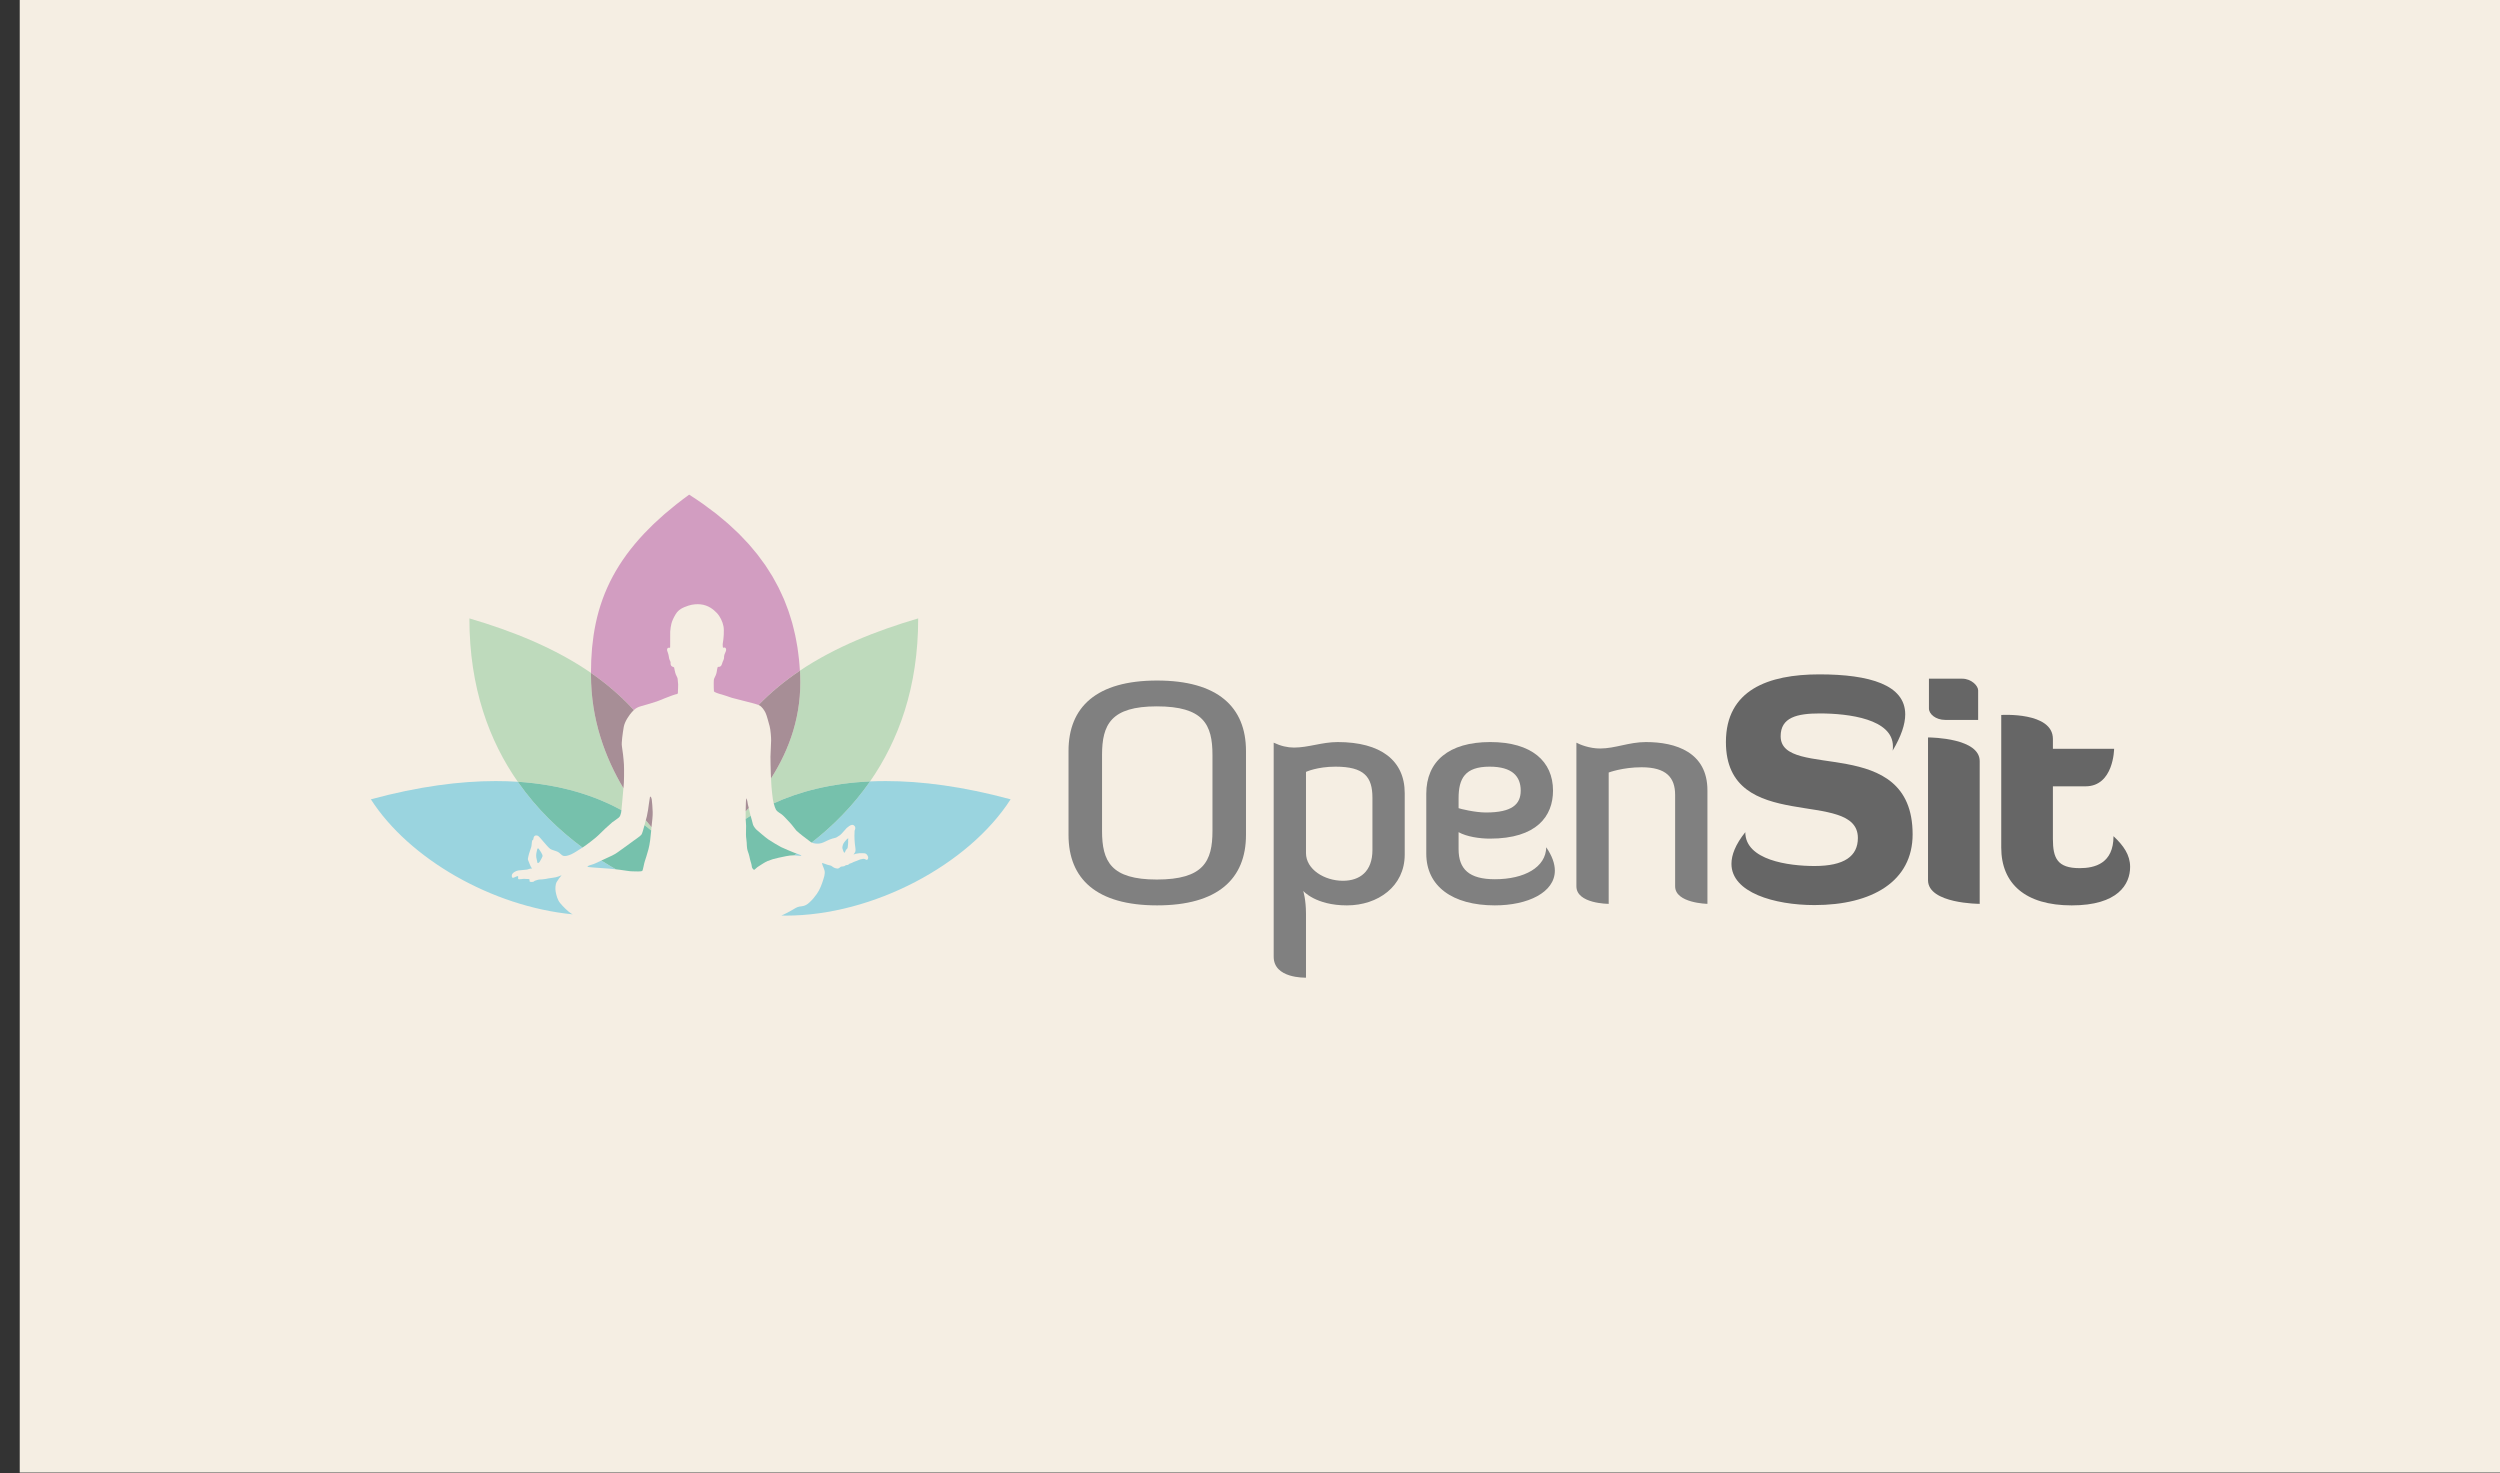<?xml version="1.0" encoding="utf-8"?>
<!-- Generator: Adobe Illustrator 15.1.0, SVG Export Plug-In . SVG Version: 6.00 Build 0)  -->
<!DOCTYPE svg PUBLIC "-//W3C//DTD SVG 1.1//EN" "http://www.w3.org/Graphics/SVG/1.1/DTD/svg11.dtd">
<svg version="1.1" id="Layer_1" xmlns="http://www.w3.org/2000/svg" xmlns:xlink="http://www.w3.org/1999/xlink" x="0px" y="0px"
	 width="661.636px" height="389.877px" viewBox="0 0 661.636 389.877" enable-background="new 0 0 661.636 389.877"
	 xml:space="preserve">
<rect x="0" y="0" width="661.636" height="389.877" fill="#333333" stroke="none"/>
<rect x="5.224" y="-0.159" fill="#F5EEE3" width="656.412" height="389.876"/>
<g>
	<path fill="none" d="M402.463,209.246c0-3.743-2.198-6.346-8.225-6.346c-6.511,0-8.219,3.093-8.219,8.384v2.605
		c0.407,0.16,4.313,1.14,7.244,1.14C400.104,215.03,402.463,212.912,402.463,209.246z"/>
	<path fill="none" d="M353.453,202.9c-4.886,0-7.816,1.383-7.816,1.383v21.492c0,4.315,4.887,7.326,9.772,7.326
		c4.473,0,7.812-2.443,7.812-8.142v-13.84C363.221,205.583,361.022,202.9,353.453,202.9z"/>
	<path fill="none" d="M306.151,186.942c-12.131,0-14.49,4.803-14.49,12.865v20.106c0,8.057,2.359,12.86,14.49,12.86
		c12.371,0,14.734-4.803,14.734-12.86v-20.106C320.885,191.746,318.522,186.942,306.151,186.942z"/>
	<path fill="#808080" d="M306.232,180.106c-16.038,0-23.444,7.001-23.444,18.641v22.224c0,11.642,7.407,18.643,23.444,18.643
		c16.037,0,23.524-7.001,23.524-18.644v-22.224C329.757,187.107,322.269,180.106,306.232,180.106z M320.885,219.913
		c0,8.057-2.363,12.86-14.734,12.86c-12.131,0-14.49-4.803-14.49-12.86v-20.106c0-8.062,2.359-12.865,14.49-12.865
		c12.371,0,14.734,4.803,14.734,12.865V219.913z"/>
	<path fill="#808080" d="M354.021,196.389c-4.148,0-7.734,1.46-11.558,1.46c-1.708,0-3.503-0.405-5.376-1.3v56.658
		c0,5.781,8.307,5.533,8.549,5.533v-5.371v-11.557c0-3.746-0.732-6.026-0.732-6.026s3.256,3.828,11.562,3.828
		c8.219,0,15.298-5.048,15.298-13.435v-16.278C371.765,201.27,365.418,196.389,354.021,196.389z M363.221,224.959
		c0,5.699-3.339,8.142-7.812,8.142c-4.886,0-9.772-3.011-9.772-7.326v-21.492c0,0,2.931-1.383,7.816-1.383
		c7.569,0,9.768,2.683,9.768,8.219V224.959z"/>
	<path fill="#808080" d="M395.626,232.695c-6.841,0-9.606-2.688-9.606-7.981v-4.476c2.197,1.22,5.618,1.71,8.302,1.71
		c12.372,0,16.69-5.944,16.69-12.703c0-7.734-5.619-12.857-16.608-12.857s-16.933,5.124-16.933,13.673v15.875
		c0,8.546,6.836,13.677,18.155,13.677c8.709,0,15.87-3.42,15.87-9.199c0-1.873-0.732-3.908-2.28-6.186
		C409.139,229.518,403.442,232.695,395.626,232.695z M386.02,211.284c0-5.291,1.708-8.384,8.219-8.384
		c6.026,0,8.225,2.603,8.225,6.346c0,3.666-2.358,5.784-9.199,5.784c-2.931,0-6.837-0.98-7.244-1.14V211.284z"/>
	<path fill="#808080" d="M435.596,196.389c-4.479,0-8.137,1.706-12.125,1.706c-2.853,0-5.376-1.055-6.269-1.545v38.017
		c0,4.641,8.544,4.641,8.544,4.641v-34.759c0,0,3.664-1.388,8.71-1.388c6.516,0,8.874,2.688,8.874,7.326v24.18
		c0,4.476,8.549,4.641,8.549,4.641v-30.038C451.879,199.074,443.495,196.389,435.596,196.389z"/>
	<path fill="#666666" d="M471.257,194.841c0-4.969,4.313-6.026,10.34-6.026c7.651,0,19.374,1.465,19.374,8.711
		c0,0.323,0,0.73-0.078,1.14c2.275-3.826,3.333-7.001,3.333-9.604c0-7.816-9.441-10.587-22.712-10.587
		c-13.595,0-24.744,4.153-24.744,17.913c0,24.745,34.924,11.965,34.924,25.395c0,4.803-3.581,7.409-11.479,7.409
		c-6.837,0-18.315-1.548-18.315-8.954c-2.605,3.255-3.664,6.023-3.664,8.384c0,7.572,11.314,10.91,21.979,10.91
		c15.221,0,25.968-6.269,25.968-18.724C506.182,193.943,471.257,206.723,471.257,194.841z"/>
	<path fill="#666666" d="M510.257,195.166v37.772c0,6.269,13.677,6.269,13.677,6.269v-37.774
		C523.934,195.409,511.396,195.166,510.257,195.166z"/>
	<path fill="#666666" d="M510.504,187.515c0,1.465,1.791,3.011,4.313,3.011h8.709v-7.816c0-1.22-1.79-3.093-4.235-3.093h-8.787
		V187.515z"/>
	<path fill="#666666" d="M559.348,221.296c0,7.246-4.968,8.464-8.956,8.464c-5.943,0-7.084-2.686-7.084-7.734v-13.92h8.632
		c7.491,0,7.568-9.929,7.568-9.929h-16.2v-2.603c0-7.247-13.673-6.351-13.673-6.351v35.084c0,9.606,6.429,15.308,18.642,15.308
		c12.29,0,15.468-5.619,15.468-10.174C563.744,226.262,562.031,223.821,559.348,221.296z"/>
	<path fill="#D29DC1" d="M167.749,187.922c0.454-0.427,0.992-0.784,1.931-1.038c1.293-0.354,3.204-0.913,4.153-1.247
		c0.95-0.33,1.65-0.653,2.197-0.876c0.456-0.187,1.16-0.437,1.854-0.701c0.701-0.262,0.98-0.308,1.292-0.386
		c0.313-0.073,0.233-0.492,0.245-0.861c0.007-0.371,0.08-1.174,0.054-1.715c-0.031-0.541-0.117-1.133-0.137-1.448
		c-0.016-0.315-0.26-0.587-0.495-1.198c-0.224-0.616-0.397-1.604-0.429-1.776c-0.042-0.17-0.495-0.143-0.766-0.471
		c-0.275-0.33-0.132-0.907-0.198-1.045c-0.064-0.141-0.381-0.781-0.402-1.182c-0.022-0.393-0.192-0.956-0.297-1.266
		c-0.102-0.308-0.261-0.583-0.19-0.927c0.067-0.35,0.405-0.396,0.611-0.35c0.202,0.049,0.221-0.092,0.192-0.665
		c-0.024-0.568,0.01-3.59,0.01-3.59c0.152-1.523,0.214-2.582,1.442-4.614c0.738-1.218,1.764-1.742,3.349-2.271
		c1.248-0.417,2.43-0.427,3.215-0.354c2.069,0.209,3.463,1.364,4.336,2.285c0.878,0.927,1.519,2.291,1.755,3.506
		c0.233,1.21,0.01,3.447-0.125,4.17c-0.132,0.718-0.067,0.91-0.043,1.312c0.016,0.396,0.347,0.095,0.548,0.17
		c0.205,0.075,0.332,0.269,0.32,0.64c-0.015,0.367-0.281,0.723-0.424,1.162c-0.148,0.432-0.114,0.573-0.123,0.917
		c-0.013,0.34-0.27,0.839-0.373,1.077c-0.098,0.228-0.214,0.864-0.483,1.106c-0.272,0.243-0.566,0.199-0.736,0.208
		c-0.169,0.01-0.293,0.929-0.354,1.358c-0.063,0.432-0.366,1.216-0.576,1.541c-0.211,0.328-0.211,0.866-0.211,1.412
		c0,0.539,0.01,1.846,0.055,2.132c0.042,0.281,1.46,0.723,2.069,0.861c0.609,0.143,2.033,0.691,2.695,0.888
		c0.669,0.192,2.316,0.594,3.5,0.9c1.104,0.289,2.749,0.67,3.533,0.99c3.332-3.426,7.005-6.437,10.952-9.081
		c-0.024-0.408-0.055-0.815-0.085-1.218c-0.041-0.548-0.081-1.094-0.137-1.635c-0.058-0.584-0.137-1.167-0.211-1.744
		c-0.068-0.529-0.132-1.058-0.213-1.579c-0.092-0.585-0.204-1.167-0.312-1.749c-0.094-0.505-0.184-1.014-0.293-1.519
		c-0.123-0.582-0.271-1.157-0.416-1.734c-0.121-0.493-0.239-0.99-0.374-1.482c-0.163-0.577-0.348-1.145-0.529-1.717
		c-0.15-0.476-0.295-0.961-0.46-1.434c-0.197-0.57-0.423-1.133-0.642-1.7c-0.182-0.463-0.351-0.932-0.547-1.395
		c-0.238-0.561-0.505-1.114-0.762-1.667c-0.213-0.458-0.415-0.919-0.643-1.369c-0.276-0.55-0.582-1.086-0.88-1.63
		c-0.248-0.451-0.48-0.902-0.744-1.349c-0.301-0.512-0.634-1.014-0.957-1.521c-0.301-0.468-0.586-0.943-0.905-1.409
		c-0.347-0.505-0.727-1.002-1.095-1.502c-0.335-0.454-0.651-0.915-1.006-1.361c-0.398-0.509-0.831-1.007-1.254-1.509
		c-0.364-0.43-0.71-0.869-1.092-1.295c-0.454-0.51-0.95-1.009-1.429-1.509c-0.393-0.412-0.765-0.825-1.176-1.232
		c-0.519-0.514-1.08-1.016-1.626-1.523c-0.415-0.383-0.811-0.774-1.241-1.152c-0.606-0.536-1.258-1.055-1.898-1.584
		c-0.416-0.339-0.81-0.691-1.243-1.031c-0.739-0.58-1.528-1.15-2.308-1.72c-0.376-0.276-0.728-0.558-1.116-0.832
		c-1.191-0.837-2.427-1.669-3.714-2.487c-1.098,0.796-2.141,1.592-3.152,2.387c-0.125,0.097-0.255,0.194-0.382,0.296
		c-0.947,0.752-1.852,1.504-2.726,2.254c-0.156,0.133-0.314,0.267-0.466,0.4c-0.85,0.74-1.663,1.479-2.443,2.222
		c-0.139,0.131-0.274,0.262-0.413,0.395c-0.781,0.755-1.535,1.512-2.25,2.264c-0.082,0.087-0.16,0.175-0.24,0.262
		c-0.794,0.849-1.553,1.698-2.266,2.552c-0.056,0.065-0.109,0.133-0.163,0.202c-0.722,0.871-1.407,1.739-2.046,2.612
		c-0.033,0.044-0.061,0.087-0.092,0.131c-0.654,0.9-1.27,1.8-1.841,2.702c-0.007,0.012-0.015,0.024-0.023,0.039
		c-0.573,0.902-1.105,1.812-1.599,2.724c-0.018,0.032-0.036,0.061-0.052,0.09c-0.543,1.007-1.041,2.019-1.496,3.033
		c-0.012,0.024-0.023,0.051-0.034,0.078c-0.443,0.99-0.844,1.984-1.209,2.984c-0.023,0.065-0.046,0.131-0.068,0.199
		c-0.346,0.96-0.659,1.931-0.937,2.901c-0.024,0.092-0.049,0.185-0.075,0.274c-0.268,0.953-0.503,1.909-0.71,2.875
		c-0.022,0.104-0.044,0.211-0.065,0.318c-0.199,0.951-0.373,1.909-0.517,2.872c-0.019,0.114-0.035,0.23-0.052,0.347
		c-0.14,0.96-0.256,1.931-0.349,2.904c-0.013,0.114-0.023,0.23-0.034,0.347c-0.086,0.98-0.154,1.97-0.198,2.965
		c-0.006,0.109-0.012,0.218-0.018,0.33c-0.042,1.012-0.062,2.033-0.064,3.062c-0.001,0.054-0.001,0.107-0.003,0.16
		C160.525,180.933,164.334,184.196,167.749,187.922z"/>
	<path fill="#BEDABC" d="M198.163,213.812c-0.27,0.306-0.547,0.611-0.823,0.912c-0.01,0.73-0.012,1.451,0.001,2.016
		c0.428-0.284,0.863-0.568,1.309-0.847c-0.126-0.451-0.228-0.839-0.252-1.048C198.369,214.62,198.27,214.222,198.163,213.812z"/>
	<path fill="#BEDABC" d="M204.054,206.015c0.042,0.795,0.096,1.671,0.119,2.101c0.038,0.713,0.251,2.615,0.384,3.522
		c0.046,0.291,0.124,0.626,0.211,0.963c6.664-3.054,15.054-5.315,25.497-5.796c7.457-10.732,12.756-24.808,12.738-43.143
		c-11.018,3.243-21.889,7.525-31.291,13.823c0.02,0.352,0.04,0.708,0.056,1.062C212.229,189.092,209.048,198.206,204.054,206.015z"
		/>
	<path fill="#A78E96" d="M198.163,213.812c-0.146-0.553-0.3-1.13-0.312-1.368c-0.022-0.422-0.319-1.33-0.384-1.097
		c-0.035,0.129-0.104,1.776-0.126,3.377C197.616,214.423,197.894,214.118,198.163,213.812z"/>
	<path fill="#A78E96" d="M200.745,186.579c0.06,0.024,0.125,0.048,0.171,0.073c0.705,0.334,1.352,1.293,1.7,2.021
		c0.353,0.721,0.826,2.695,1.07,3.51c0.245,0.811,0.419,3.168,0.397,3.77c-0.027,0.597-0.149,3.685-0.176,4.313
		c-0.025,0.631,0.078,3.702,0.092,4.473c0.007,0.299,0.028,0.771,0.055,1.276c4.994-7.809,8.174-16.923,7.714-27.467
		c-0.016-0.354-0.036-0.71-0.056-1.062c-0.006,0.005-0.011,0.007-0.016,0.012C207.75,180.142,204.077,183.153,200.745,186.579z"/>
	<path fill="#BEDABC" d="M164.988,208.608c-4.735-7.947-8.605-18.1-8.583-30.084c0-0.148-0.002-0.292,0-0.437
		c-9.604-6.625-20.81-11.082-32.174-14.424c-0.018,18.389,5.312,32.495,12.802,43.235c11.611,0.762,20.598,3.755,27.433,7.525
		C164.625,213,164.867,209.829,164.988,208.608z"/>
	<path fill="#BEDABC" d="M172.426,218.897c-0.496-0.578-1.001-1.184-1.51-1.81c-0.073,0.26-0.129,0.456-0.129,0.456
		s-0.089,0.359-0.213,0.834c0.615,0.466,1.2,0.937,1.766,1.407C172.36,219.527,172.391,219.231,172.426,218.897z"/>
	<path fill="#A78E96" d="M172.426,218.897c0.146-1.334,0.359-3.113,0.31-4.008c-0.058-1.174-0.13-2.542-0.245-3.292
		c-0.115-0.754-0.473-0.963-0.489-0.58c-0.015,0.379-0.18,0.844-0.255,1.643c-0.07,0.808-0.392,2.686-0.547,3.34
		c-0.085,0.359-0.196,0.771-0.284,1.087C171.424,217.713,171.93,218.319,172.426,218.897z"/>
	<path fill="#A78E96" d="M164.988,208.608c0.018-0.163,0.033-0.298,0.046-0.386c0.13-0.859,0.166-4.449,0.095-5.875
		c-0.072-1.419-0.382-4.032-0.542-4.876c-0.159-0.844,0.218-3.488,0.484-5.046c0.259-1.552,1.587-3.335,2.179-3.991
		c0.164-0.179,0.328-0.347,0.5-0.512c-3.415-3.726-7.224-6.989-11.344-9.835l0,0c-0.002,0.146,0,0.289,0,0.437
		C156.383,190.508,160.253,200.661,164.988,208.608z"/>
	<path fill="#9AD4DF" d="M148.249,239.013c-0.758-0.932-0.992-2.086-1.179-2.959c-0.19-0.876-0.026-2.111,0.208-2.552
		c0.234-0.439,1.031-1.531,1.28-1.747c0.244-0.216-0.453,0.078-0.762,0.213c-0.306,0.126-1.069,0.311-1.715,0.369
		c-0.654,0.063-1.019,0.165-1.726,0.289c-0.706,0.129-1.223,0.122-1.591,0.143c-0.368,0.02-0.869,0.243-1.099,0.287
		c-0.225,0.039-0.328,0.248-0.522,0.306c-0.197,0.073-0.636,0.075-0.868,0c-0.233-0.073-0.061-0.521-0.155-0.628
		c-0.089-0.109-0.445-0.114-0.699-0.102c-0.257,0.012-0.484-0.061-0.827-0.043c-0.339,0.022-0.622,0.095-1.135,0.116
		c-0.509,0.029-0.304-0.383-0.321-0.725c-0.016-0.34-0.957,0.262-1.294,0.334c-0.341,0.075-0.431-0.31-0.383-0.701
		c0.075-0.565,1.022-1.147,1.703-1.242c0.678-0.092,1.756-0.197,2.159-0.216c0.399-0.02,0.781-0.267,1.236-0.292
		c0.458-0.021,0.229-0.068,0.045-0.286c-0.185-0.223-0.717-1.674-0.843-1.955c-0.129-0.277,0.023-0.631,0.115-1.145
		c0.082-0.52,0.585-1.8,0.728-2.324c0.148-0.514,0.095-1.541,0.308-1.778c0.108-0.124-0.042,0.075,0.167-0.124
		c0.106-0.107,0.106-0.604,0.24-0.811c0.264-0.412,0.61-0.374,0.955-0.276c0.347,0.092,1.144,1.138,1.629,1.679
		c0.481,0.548,1.34,1.586,1.751,1.851c0.413,0.264,1.451,0.493,1.976,0.754c0.524,0.252,0.955,0.917,1.482,1.06
		c0.522,0.143,1.251-0.068,2.031-0.393c0.717-0.298,2.207-1.303,3.003-1.805c-6.036-4.466-12.064-10.167-17.113-17.411
		c-1.882-0.121-3.833-0.184-5.854-0.184c-9.409,0-20.35,1.399-33.029,4.828c10.12,15.788,32.108,28.376,53.423,30.445
		c-0.159-0.075-0.302-0.15-0.414-0.218C150.362,241.269,149.011,239.937,148.249,239.013z"/>
	<path fill="#9AD4DF" d="M142.375,224.535c-0.229,0.015-0.239,0.509-0.369,1.009c-0.124,0.5-0.13,1.108-0.081,1.334
		c0.047,0.223,0.246,1.089,0.298,1.393c0.056,0.303,0.427,0.054,0.564-0.143c0.142-0.196,0.662-1.102,0.798-1.526
		c0.126-0.422-0.857-1.739-0.857-1.739S142.602,224.525,142.375,224.535z"/>
	<path fill="#9AD4DF" d="M156.702,228.804c-0.495,0.107-1.124,0.366-1.231,0.524c-0.107,0.155,1.035,0.209,1.572,0.26
		c0.536,0.046,2.086,0.177,2.922,0.211c0.65,0.02,1.96,0.15,3.037,0.27c-1.265-0.721-2.548-1.497-3.851-2.327
		c-0.046,0.024-0.105,0.049-0.149,0.068C158.226,228.154,157.188,228.703,156.702,228.804z"/>
	<path fill="#76C1AC" d="M163.871,230.167c1.11,0.131,2.922,0.471,3.526,0.437c0.609-0.029,2.462,0.17,2.636-0.185
		c0.169-0.349,0.416-1.897,0.619-2.481c0.193-0.58,0.62-1.91,0.969-3.186c0.353-1.271,0.611-3.561,0.701-4.765
		c0.005-0.058,0.012-0.136,0.018-0.204c-0.566-0.471-1.151-0.941-1.766-1.407c-0.236,0.896-0.605,2.227-0.794,2.487
		c-0.28,0.396-1.461,1.177-2.079,1.628c-0.622,0.451-2.636,1.921-2.636,1.921l-0.809,0.577c0,0-1.315,1.019-2.277,1.448
		c-0.916,0.408-2.043,0.954-2.827,1.303c1.303,0.83,2.586,1.606,3.851,2.327C163.32,230.102,163.62,230.139,163.871,230.167z"/>
	<path fill="#76C1AC" d="M154.146,224.309c0.07-0.043,0.146-0.09,0.205-0.128c0.715-0.437,3.513-2.582,3.998-3.12
		c0.484-0.539,3.205-3.071,3.694-3.44c0.5-0.369,1.272-0.863,1.708-1.232c0.438-0.364,0.47-0.82,0.619-1.286
		c0.025-0.085,0.06-0.333,0.097-0.679c-6.835-3.77-15.822-6.764-27.433-7.525C142.081,214.142,148.109,219.843,154.146,224.309z"/>
	<path fill="#9AD4DF" d="M223.487,225.665c0.188-0.01,0.238-0.546,0.449-0.786c0.217-0.237,0.365-0.286,0.421-0.665
		c0.056-0.386,0.155-1.456,0.101-1.717c-0.053-0.267,0.158-0.653-0.031-0.609c-0.19,0.051-0.615,0.565-0.615,0.565
		s-0.65,0.718-0.742,1.14c-0.093,0.427-0.192,0.66-0.102,0.997C223.066,224.923,223.294,225.672,223.487,225.665z"/>
	<path fill="#9AD4DF" d="M214.814,222.982c0.496,0.25,1.26,0.337,1.954,0.274c0.822-0.07,1.57-0.507,2.327-0.859
		c0.75-0.357,1.759-0.638,2.04-0.677c0.288-0.049,0.858-0.529,1.166-0.684c0.306-0.163,1.536-1.684,1.805-1.924
		c0.273-0.24,0.956-0.793,1.416-0.818c0.452-0.024,0.815,0.393,0.838,0.784c0.02,0.398-0.165,0.583-0.187,0.781
		c-0.015,0.201-0.042,1.371-0.042,1.371c0,0.631,0.039,1.339,0.104,2.045c0.069,0.711,0.252,1.555,0.163,1.963
		c-0.093,0.4-0.28,0.582-0.444,0.82c-0.159,0.235,0.311-0.048,0.311-0.048s0.765-0.18,1.19-0.202
		c0.427-0.021,0.88-0.017,1.308,0.015c0.433,0.037,0.643,0.281,0.867,0.672c0.219,0.388,0.173,0.675-0.012,0.941
		c-0.183,0.265-0.337,0.104-0.744-0.078c-0.412-0.175-0.659,0.034-0.963,0.048c-0.317,0.02-0.648,0.238-1.069,0.376
		c-0.418,0.133-0.583,0.226-0.865,0.327c-0.28,0.1-0.634,0.345-0.892,0.388c-0.256,0.044-0.351,0.17-0.529,0.313
		c-0.113,0.095-0.292,0.136-0.565,0.146c-0.259,0.007-0.326,0.216-0.579,0.289c-0.256,0.068-0.454,0.078-0.705,0.092
		c-0.262,0.015-0.495,0.364-0.776,0.471c-0.28,0.1-0.37,0.073-0.861-0.043c-0.487-0.119-0.76-0.471-1.087-0.631
		c-0.319-0.15-0.38-0.087-0.889-0.235c-0.526-0.146-1.085-0.429-1.433-0.497c-0.34-0.068,0.252,0.96,0.533,1.911
		c0.277,0.956-0.205,2.096-0.421,2.817c-0.224,0.73-0.815,2.38-1.593,3.447c-0.775,1.067-1.094,1.456-2.071,2.358
		c-0.981,0.907-1.865,0.9-2.512,0.99c-0.654,0.095-1.26,0.519-2.145,1.029c-0.865,0.482-2.054,1.121-2.66,1.339
		c0.401,0.007,0.798,0.029,1.202,0.029c23.072,0,48.383-13.493,59.468-30.78c-12.683-3.428-23.624-4.828-33.033-4.828
		c-1.422,0-2.81,0.029-4.166,0.092C225.685,213.399,220.29,218.705,214.814,222.982z"/>
	<path fill="#9AD4DF" d="M212.084,226.449c-0.01-0.109-0.674-0.361-1.235-0.551c-0.227,0.155-0.455,0.32-0.684,0.478
		C211.252,226.408,212.09,226.592,212.084,226.449z"/>
	<path fill="#76C1AC" d="M205.385,214.329c0.282,0.471,1.041,0.859,1.547,1.235c0.502,0.369,1.383,1.407,2.076,2.111
		c0.693,0.708,1.402,1.78,1.74,2.132c0.326,0.356,1.188,0.997,1.635,1.373c0.449,0.376,1.724,1.276,2.169,1.657
		c0.07,0.058,0.17,0.097,0.263,0.146c5.476-4.277,10.871-9.583,15.451-16.176c-10.443,0.48-18.833,2.742-25.497,5.796
		C204.951,213.305,205.193,214.011,205.385,214.329z"/>
	<path fill="#76C1AC" d="M197.405,217.674c0.166,1-0.112,2.935,0.112,4.362c0.226,1.434-0.005,2.14,0.44,3.396
		c0.09,0.262,0.31,0.839,0.368,1.194c0.194,1.155,0.602,2.062,0.634,2.601c0.042,0.723,0.618,0.99,0.618,0.99
		c0.518-0.325,0.51-0.517,1.244-0.973c0.736-0.461,1.657-1.094,2.332-1.371c0.882-0.356,1.804-0.647,2.973-0.885
		c1.158-0.23,2.679-0.633,3.862-0.619c0.063,0,0.118,0.005,0.178,0.007c0.229-0.158,0.458-0.323,0.684-0.478
		c-0.217-0.078-0.418-0.146-0.558-0.189c-0.503-0.165-2.996-1.252-3.576-1.524c-0.585-0.276-2.589-1.499-3.336-1.999
		c-0.753-0.49-3.097-2.538-3.097-2.538s-0.878-0.75-1.075-1.691c-0.12-0.565-0.366-1.385-0.557-2.064
		c-0.445,0.279-0.88,0.563-1.309,0.847C197.355,217.155,197.373,217.487,197.405,217.674z"/>
</g>
</svg>
